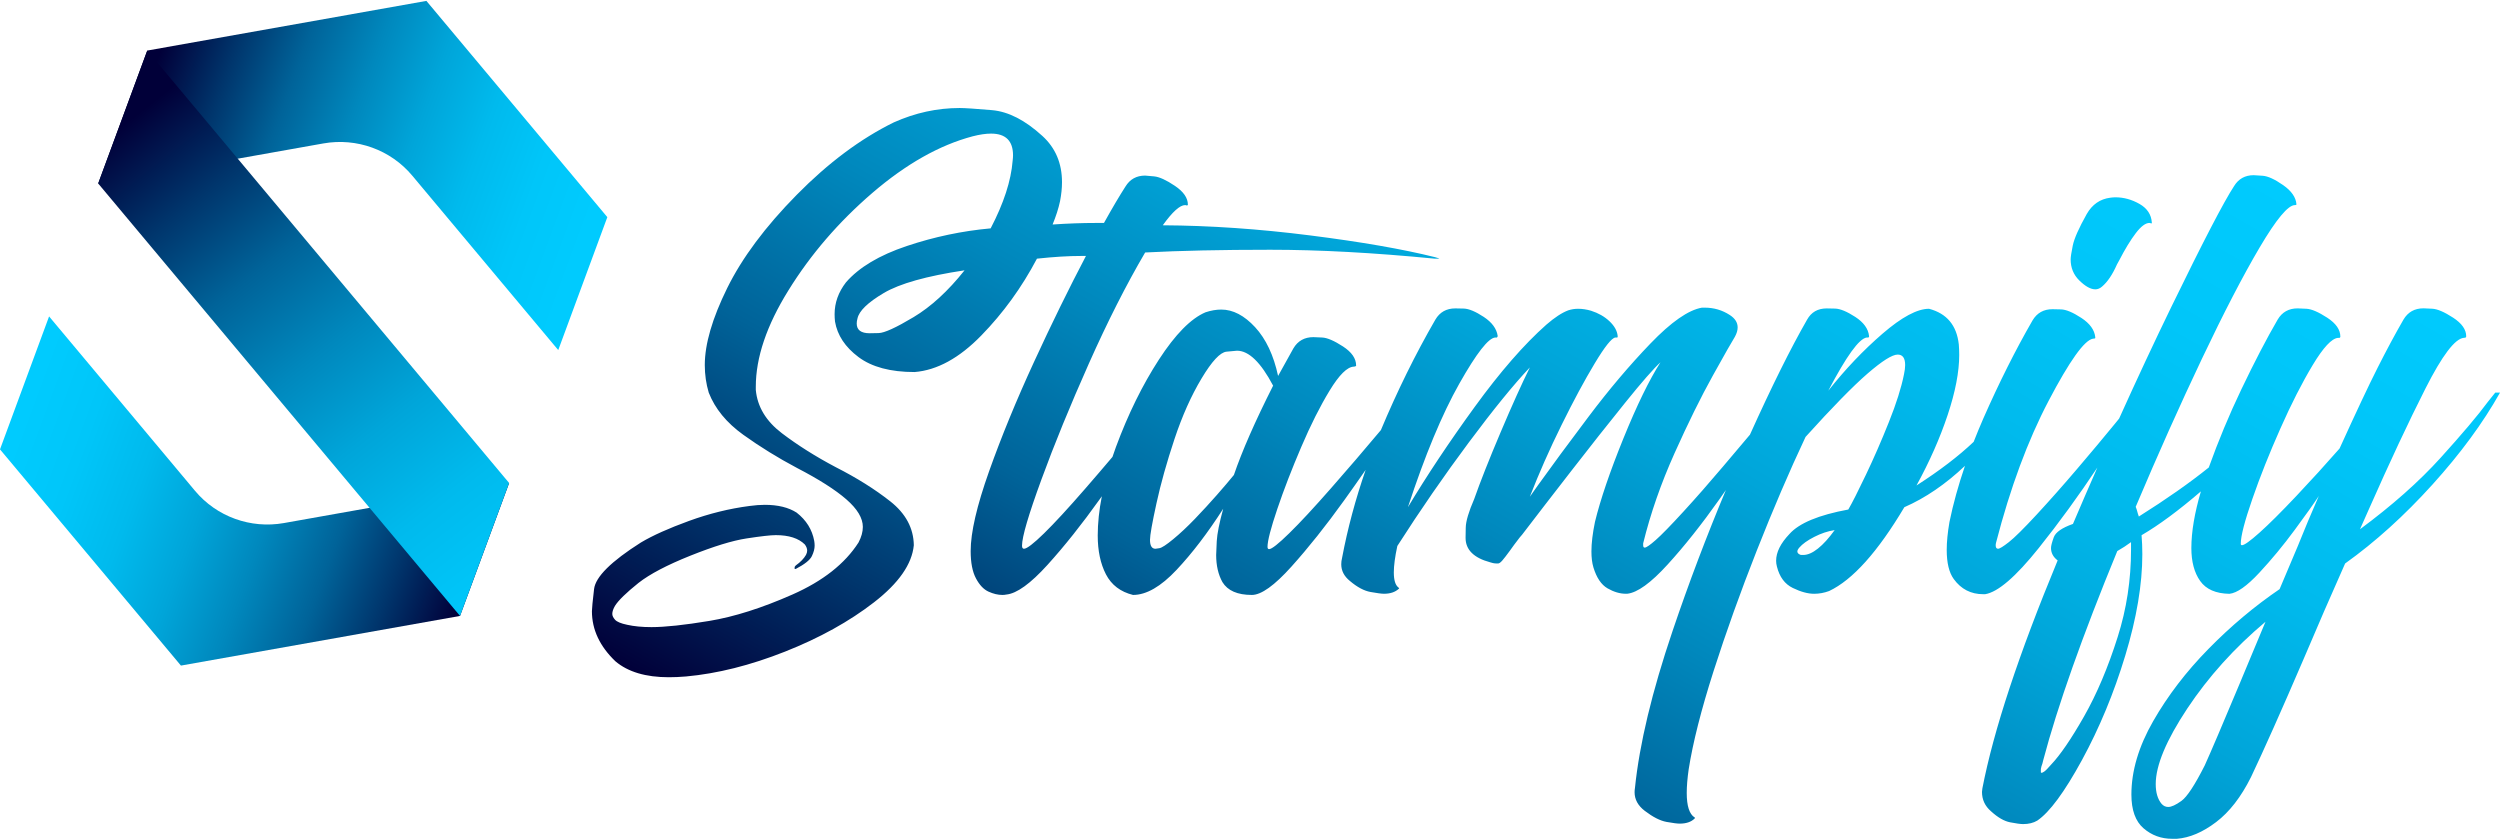 <svg width="131" height="44" viewBox="0 0 131 44" fill="none" xmlns="http://www.w3.org/2000/svg">
<g clip-path="url(#clip0_1009_8294)">
<path d="M108.954 14.695C108.653 14.396 108.502 14.03 108.502 13.595C108.502 13.473 108.539 13.229 108.614 12.863C108.69 12.497 108.933 11.948 109.345 11.215C109.632 10.713 110.043 10.429 110.577 10.36C110.673 10.347 110.763 10.339 110.845 10.339C111.284 10.339 111.704 10.455 112.109 10.685C112.513 10.916 112.728 11.242 112.756 11.661V11.702H112.715L112.633 11.682C112.427 11.682 112.187 11.861 111.913 12.221C111.639 12.58 111.351 13.053 111.051 13.635C111.01 13.703 110.968 13.778 110.928 13.859C110.694 14.388 110.434 14.775 110.146 15.018C110.037 15.113 109.92 15.161 109.797 15.161C109.55 15.161 109.269 15.005 108.954 14.693V14.695ZM131 20.575C130.109 22.162 128.928 23.769 127.456 25.396C125.983 27.024 124.459 28.402 122.884 29.527C122.13 31.223 121.411 32.877 120.727 34.492C119.549 37.232 118.623 39.307 117.953 40.718C117.432 41.763 116.822 42.55 116.124 43.078C115.425 43.608 114.741 43.899 114.07 43.953H113.823C113.247 43.953 112.748 43.77 112.323 43.404C111.898 43.038 111.685 42.447 111.685 41.634C111.685 40.4 112.065 39.117 112.826 37.789C113.587 36.459 114.552 35.197 115.723 34.004C116.894 32.81 118.137 31.766 119.451 30.871C119.739 30.179 120.055 29.433 120.397 28.633C120.739 27.779 121.109 26.897 121.506 25.988C121.259 26.367 120.838 26.961 120.242 27.768C119.647 28.575 119.027 29.325 118.383 30.017C117.738 30.709 117.219 31.075 116.821 31.116C116.109 31.103 115.598 30.88 115.29 30.445C114.982 30.012 114.827 29.434 114.827 28.716C114.827 27.86 114.999 26.867 115.327 25.748C114.162 26.749 113.125 27.517 112.218 28.045C112.245 28.37 112.258 28.702 112.258 29.042C112.258 30.615 111.96 32.386 111.364 34.352C110.768 36.319 110.012 38.143 109.095 39.826C108.178 41.508 107.396 42.565 106.753 43C106.547 43.122 106.301 43.182 106.013 43.182C105.877 43.182 105.649 43.152 105.335 43.09C105.02 43.03 104.684 42.836 104.329 42.511C104.013 42.24 103.856 41.901 103.856 41.494L103.877 41.31C104.465 38.271 105.78 34.29 107.821 29.366C107.588 29.191 107.473 28.974 107.473 28.715C107.473 28.607 107.521 28.42 107.617 28.155C107.713 27.89 108.048 27.657 108.623 27.454C109.053 26.445 109.479 25.461 109.902 24.499C108.922 25.973 107.898 27.383 106.825 28.725C105.625 30.224 104.691 31.028 104.021 31.136H103.918C103.275 31.136 102.761 30.871 102.377 30.342C102.131 30.003 102.008 29.495 102.008 28.816C102.008 28.395 102.056 27.908 102.152 27.351C102.348 26.393 102.623 25.412 102.964 24.41C101.948 25.372 100.889 26.096 99.788 26.577C98.391 28.924 97.077 30.389 95.844 30.971C95.583 31.067 95.323 31.114 95.062 31.114C94.734 31.114 94.361 31.013 93.942 30.809C93.524 30.606 93.247 30.233 93.111 29.69C93.082 29.582 93.069 29.481 93.069 29.386C93.069 28.938 93.302 28.47 93.768 27.981C94.274 27.412 95.302 26.985 96.851 26.699C97.056 26.347 97.364 25.739 97.774 24.878C98.185 24.017 98.586 23.098 98.976 22.121C99.367 21.145 99.631 20.31 99.768 19.618C99.809 19.428 99.83 19.265 99.83 19.129C99.83 18.764 99.7 18.58 99.439 18.58C99.152 18.58 98.625 18.913 97.857 19.577C97.09 20.242 96.008 21.347 94.611 22.894C93.761 24.698 92.909 26.686 92.053 28.856C91.197 31.027 90.444 33.128 89.792 35.163C89.142 37.197 88.707 38.913 88.487 40.31C88.419 40.785 88.385 41.199 88.385 41.551C88.385 42.229 88.521 42.656 88.795 42.833C88.808 42.833 88.816 42.84 88.816 42.854C88.816 42.868 88.808 42.881 88.795 42.894C88.617 43.07 88.356 43.158 88.014 43.158C87.89 43.158 87.661 43.128 87.326 43.068C86.99 43.006 86.611 42.813 86.186 42.488C85.83 42.217 85.652 41.89 85.652 41.511C85.652 41.443 85.659 41.368 85.672 41.287C85.906 38.994 86.563 36.25 87.645 33.056C88.499 30.532 89.433 28.073 90.437 25.676C90.325 25.837 90.217 25.994 90.1 26.159C89.175 27.468 88.271 28.607 87.387 29.577C86.504 30.548 85.795 31.059 85.26 31.113H85.199C84.884 31.113 84.563 31.018 84.234 30.829C83.906 30.639 83.659 30.272 83.494 29.729C83.425 29.499 83.391 29.22 83.391 28.895C83.391 28.461 83.453 27.946 83.576 27.349C83.864 26.168 84.361 24.711 85.066 22.974C85.771 21.238 86.419 19.909 87.008 18.986C86.651 19.311 86.034 20.017 85.159 21.102C84.282 22.188 83.344 23.374 82.345 24.663C81.345 25.952 80.481 27.071 79.756 28.02C79.715 28.074 79.674 28.122 79.633 28.163C79.413 28.447 79.242 28.678 79.119 28.855C78.94 29.099 78.808 29.272 78.718 29.374C78.629 29.475 78.556 29.526 78.502 29.526H78.419C78.364 29.526 78.303 29.52 78.234 29.506C78.194 29.493 78.145 29.479 78.09 29.466C77.227 29.235 76.796 28.807 76.796 28.183C76.796 28.156 76.799 27.977 76.805 27.644C76.812 27.311 76.959 26.813 77.248 26.149C77.563 25.254 78.02 24.094 78.624 22.67C79.227 21.246 79.741 20.107 80.165 19.252C79.329 20.134 78.264 21.442 76.97 23.178C75.676 24.915 74.426 26.725 73.22 28.61C73.097 29.18 73.036 29.641 73.036 29.994C73.036 30.402 73.118 30.666 73.282 30.788C73.295 30.802 73.306 30.811 73.312 30.818C73.32 30.825 73.315 30.835 73.302 30.848C73.111 31.026 72.85 31.113 72.521 31.113C72.397 31.113 72.165 31.083 71.822 31.021C71.48 30.961 71.117 30.767 70.734 30.442C70.432 30.198 70.282 29.907 70.282 29.567C70.282 29.459 70.295 29.35 70.323 29.242C70.616 27.686 71.033 26.146 71.561 24.62C71.203 25.137 70.828 25.67 70.426 26.23C69.48 27.547 68.562 28.699 67.673 29.689C66.782 30.68 66.091 31.175 65.597 31.175C64.843 31.175 64.33 30.951 64.056 30.503C63.837 30.111 63.727 29.635 63.727 29.08C63.727 28.985 63.737 28.744 63.758 28.358C63.779 27.97 63.891 27.405 64.096 26.658C63.288 27.92 62.473 28.988 61.651 29.862C60.829 30.737 60.069 31.175 59.37 31.175C58.713 31.012 58.241 30.653 57.952 30.096C57.665 29.54 57.521 28.861 57.521 28.061C57.521 27.415 57.594 26.728 57.736 26.004C57.701 26.053 57.67 26.099 57.634 26.149C56.695 27.465 55.781 28.614 54.89 29.598C53.999 30.581 53.281 31.1 52.733 31.154C52.665 31.168 52.597 31.175 52.528 31.175C52.294 31.175 52.052 31.117 51.799 31.002C51.545 30.887 51.326 30.656 51.142 30.31C50.956 29.964 50.863 29.486 50.863 28.875C50.863 27.899 51.185 26.506 51.829 24.694C52.473 22.883 53.257 20.974 54.182 18.966C55.106 16.959 56.014 15.108 56.904 13.412H56.658C55.986 13.412 55.212 13.459 54.336 13.554C53.541 15.06 52.568 16.403 51.418 17.582C50.267 18.763 49.103 19.4 47.925 19.495C46.665 19.495 45.685 19.234 44.987 18.711C44.288 18.189 43.877 17.568 43.754 16.849C43.74 16.714 43.733 16.584 43.733 16.463C43.733 15.867 43.931 15.311 44.33 14.794C45.014 14.008 46.075 13.374 47.514 12.892C48.952 12.41 50.418 12.101 51.911 11.966C52.597 10.65 52.98 9.471 53.062 8.426C53.075 8.317 53.083 8.222 53.083 8.14C53.083 7.381 52.698 7.001 51.932 7.001C51.658 7.001 51.336 7.048 50.966 7.143C49.226 7.605 47.474 8.595 45.706 10.114C43.94 11.634 42.474 13.337 41.31 15.221C40.172 17.053 39.604 18.735 39.604 20.268V20.431C39.685 21.313 40.141 22.069 40.97 22.7C41.799 23.33 42.741 23.925 43.796 24.481C44.891 25.038 45.843 25.634 46.651 26.271C47.459 26.909 47.871 27.675 47.884 28.57C47.788 29.561 47.093 30.558 45.799 31.561C44.504 32.565 42.95 33.427 41.135 34.145C39.32 34.863 37.592 35.297 35.948 35.447C35.632 35.474 35.332 35.487 35.044 35.487C33.839 35.487 32.906 35.209 32.249 34.653C31.427 33.866 31.017 32.991 31.017 32.028C31.017 31.892 31.054 31.506 31.129 30.868C31.204 30.23 32.023 29.416 33.584 28.427C34.2 28.06 35.039 27.684 36.102 27.297C37.163 26.911 38.222 26.649 39.276 26.513C39.564 26.473 39.831 26.453 40.077 26.453C40.763 26.453 41.318 26.589 41.742 26.86C42.248 27.254 42.557 27.749 42.666 28.346C42.679 28.427 42.687 28.508 42.687 28.59C42.687 28.753 42.64 28.936 42.542 29.14C42.446 29.343 42.166 29.567 41.7 29.811H41.639V29.72C41.639 29.7 41.658 29.669 41.7 29.629C41.946 29.453 42.124 29.269 42.233 29.078C42.275 28.997 42.296 28.923 42.296 28.855C42.296 28.747 42.254 28.637 42.172 28.529C41.844 28.204 41.336 28.041 40.652 28.041C40.378 28.041 39.868 28.099 39.121 28.214C38.374 28.328 37.392 28.631 36.172 29.119C34.953 29.607 34.049 30.082 33.461 30.542C32.817 31.058 32.406 31.458 32.228 31.742C32.132 31.906 32.084 32.047 32.084 32.169C32.084 32.264 32.132 32.366 32.228 32.474C32.324 32.582 32.536 32.671 32.865 32.739C33.222 32.82 33.645 32.861 34.139 32.861C34.85 32.861 35.861 32.753 37.169 32.536C38.477 32.319 39.929 31.858 41.525 31.152C43.121 30.447 44.275 29.538 44.987 28.426C45.137 28.14 45.213 27.869 45.213 27.611C45.213 27.15 44.925 26.669 44.349 26.167C43.774 25.666 42.911 25.116 41.761 24.52C40.761 23.99 39.822 23.41 38.945 22.78C38.069 22.15 37.466 21.414 37.138 20.573C37 20.111 36.931 19.63 36.931 19.128C36.931 18.03 37.322 16.687 38.103 15.1C38.884 13.513 40.099 11.882 41.75 10.207C43.401 8.532 45.096 7.267 46.835 6.413C47.958 5.911 49.109 5.66 50.287 5.66C50.561 5.66 51.126 5.698 51.982 5.772C52.838 5.846 53.718 6.298 54.622 7.125C55.307 7.749 55.649 8.556 55.649 9.547C55.649 9.859 55.614 10.191 55.546 10.543C55.465 10.924 55.334 11.33 55.156 11.764C55.95 11.71 56.703 11.683 57.416 11.683H57.848C58.285 10.897 58.662 10.259 58.977 9.77C59.21 9.391 59.553 9.201 60.005 9.201C60.045 9.201 60.202 9.215 60.477 9.242C60.751 9.269 61.115 9.435 61.567 9.74C62.019 10.045 62.245 10.374 62.245 10.727C62.245 10.74 62.237 10.751 62.224 10.758C62.211 10.765 62.196 10.767 62.183 10.767C62.155 10.754 62.128 10.747 62.101 10.747C61.827 10.747 61.436 11.1 60.929 11.805C63.395 11.819 65.966 11.995 68.645 12.335C71.323 12.674 73.504 13.054 75.19 13.474C75.339 13.514 75.416 13.542 75.416 13.555H75.19C71.998 13.243 69.121 13.087 66.56 13.087C63.999 13.087 61.828 13.135 60.006 13.23C59.019 14.912 58.036 16.852 57.057 19.049C56.078 21.247 55.249 23.271 54.572 25.123C53.894 26.975 53.554 28.13 53.554 28.592C53.554 28.7 53.588 28.755 53.657 28.755C53.806 28.755 54.157 28.487 54.705 27.951C55.253 27.416 55.972 26.635 56.862 25.611C57.361 25.038 57.834 24.484 58.294 23.941C58.352 23.77 58.411 23.599 58.475 23.424C59.112 21.702 59.863 20.176 60.725 18.846C61.588 17.517 62.403 16.689 63.169 16.364C63.457 16.269 63.732 16.221 63.993 16.221C64.608 16.221 65.2 16.53 65.77 17.147C66.338 17.764 66.739 18.615 66.972 19.7C67.246 19.198 67.513 18.718 67.773 18.256C68.005 17.862 68.356 17.666 68.821 17.666C68.862 17.666 69.016 17.673 69.283 17.686C69.55 17.699 69.913 17.856 70.372 18.154C70.831 18.453 71.06 18.785 71.06 19.151V19.172C71.046 19.184 71.029 19.195 71.009 19.202C70.989 19.209 70.965 19.212 70.937 19.212C70.594 19.226 70.174 19.643 69.674 20.463C69.174 21.284 68.677 22.271 68.185 23.423C67.691 24.577 67.273 25.658 66.931 26.669C66.589 27.68 66.418 28.341 66.418 28.653C66.418 28.734 66.445 28.775 66.5 28.775C66.638 28.775 66.99 28.497 67.558 27.94C68.127 27.384 68.859 26.594 69.757 25.57C70.654 24.547 71.489 23.574 72.263 22.65C72.297 22.61 72.326 22.575 72.359 22.536C73.21 20.506 74.158 18.575 75.212 16.75C75.444 16.356 75.793 16.16 76.26 16.16C76.288 16.16 76.434 16.163 76.702 16.169C76.968 16.177 77.317 16.322 77.75 16.607C78.181 16.893 78.424 17.224 78.479 17.604C78.479 17.618 78.476 17.631 78.469 17.644C78.462 17.658 78.452 17.672 78.439 17.685H78.357C78 17.698 77.37 18.506 76.466 20.107C75.562 21.707 74.665 23.864 73.775 26.577C74.775 24.908 75.942 23.155 77.278 21.317C78.613 19.48 79.863 18.045 81.027 17.014C81.465 16.634 81.849 16.383 82.178 16.261C82.342 16.207 82.513 16.18 82.692 16.18C82.91 16.18 83.137 16.214 83.37 16.282C83.753 16.404 84.075 16.587 84.335 16.832C84.594 17.076 84.739 17.334 84.766 17.605V17.645C84.766 17.659 84.758 17.673 84.745 17.686H84.642C84.45 17.713 84.091 18.164 83.564 19.04C83.037 19.914 82.457 20.99 81.828 22.265C81.198 23.54 80.643 24.794 80.163 26.029C80.287 25.853 80.43 25.649 80.595 25.419C81.293 24.443 82.177 23.245 83.245 21.828C84.313 20.41 85.391 19.136 86.481 18.003C87.57 16.871 88.471 16.243 89.183 16.121H89.327C89.806 16.121 90.245 16.249 90.642 16.507C90.916 16.684 91.053 16.9 91.053 17.157C91.053 17.307 91.005 17.47 90.909 17.646C90.772 17.863 90.388 18.538 89.758 19.671C89.128 20.804 88.457 22.164 87.745 23.75C87.033 25.337 86.485 26.911 86.102 28.471V28.573C86.102 28.654 86.129 28.695 86.184 28.695C86.266 28.695 86.458 28.563 86.759 28.298C87.061 28.033 87.543 27.539 88.208 26.813C88.873 26.087 89.561 25.303 90.273 24.462C90.783 23.859 91.257 23.298 91.698 22.776C92.832 20.261 93.83 18.252 94.691 16.751C94.91 16.358 95.252 16.161 95.719 16.161C95.746 16.161 95.893 16.164 96.161 16.17C96.427 16.178 96.78 16.323 97.219 16.608C97.656 16.894 97.897 17.226 97.938 17.605V17.645C97.938 17.659 97.925 17.673 97.897 17.686H97.815C97.417 17.74 96.746 18.67 95.802 20.474C96.691 19.348 97.641 18.351 98.646 17.483C99.653 16.615 100.465 16.18 101.081 16.18C102.012 16.424 102.533 17.048 102.642 18.053C102.655 18.229 102.663 18.412 102.663 18.602C102.663 19.484 102.461 20.532 102.057 21.746C101.652 22.96 101.108 24.19 100.424 25.439C101.635 24.663 102.63 23.902 103.42 23.152C103.58 22.748 103.745 22.34 103.926 21.928C104.754 20.049 105.613 18.337 106.504 16.791C106.737 16.398 107.086 16.202 107.552 16.202C107.58 16.202 107.727 16.205 107.994 16.212C108.262 16.219 108.618 16.368 109.063 16.659C109.509 16.951 109.752 17.287 109.792 17.667V17.707C109.792 17.721 109.783 17.73 109.762 17.737C109.742 17.744 109.71 17.747 109.67 17.747C109.218 17.828 108.444 18.913 107.348 21.002C106.252 23.091 105.335 25.567 104.595 28.429C104.581 28.483 104.574 28.53 104.574 28.572C104.574 28.694 104.615 28.754 104.698 28.754C104.781 28.754 104.968 28.639 105.263 28.408C105.558 28.178 106.044 27.696 106.722 26.964C107.399 26.231 108.108 25.432 108.848 24.563C109.588 23.695 110.249 22.904 110.832 22.192C110.908 22.099 110.972 22.019 111.042 21.934C111.979 19.857 112.895 17.896 113.789 16.058C115.44 12.667 116.532 10.564 117.066 9.75C117.299 9.37 117.641 9.18 118.093 9.18C118.134 9.18 118.291 9.19 118.566 9.21C118.84 9.231 119.196 9.393 119.635 9.699C120.073 10.004 120.306 10.34 120.334 10.707C120.334 10.721 120.326 10.73 120.313 10.737C120.3 10.743 120.285 10.747 120.272 10.747H120.253C119.896 10.747 119.283 11.483 118.413 12.954C117.543 14.427 116.533 16.373 115.383 18.794C114.233 21.216 113.075 23.803 111.911 26.556C111.924 26.583 111.942 26.631 111.963 26.699C111.983 26.767 112.004 26.838 112.024 26.913C112.044 26.988 112.061 27.038 112.075 27.066C113.521 26.156 114.742 25.299 115.74 24.496C116.24 23.106 116.806 21.74 117.447 20.402C118.138 18.957 118.772 17.74 119.348 16.749C119.58 16.355 119.93 16.159 120.396 16.159C120.436 16.159 120.591 16.166 120.857 16.179C121.125 16.193 121.487 16.349 121.946 16.647C122.405 16.946 122.635 17.277 122.635 17.644C122.635 17.658 122.631 17.668 122.625 17.674C122.617 17.681 122.607 17.692 122.593 17.704H122.511C122.183 17.733 121.741 18.206 121.186 19.128C120.63 20.052 120.066 21.16 119.491 22.456C118.915 23.751 118.425 24.982 118.022 26.149C117.617 27.315 117.417 28.095 117.417 28.488C117.417 28.542 117.436 28.569 117.478 28.569C117.601 28.569 117.909 28.349 118.402 27.908C118.896 27.467 119.535 26.829 120.324 25.995C121.111 25.161 121.867 24.33 122.593 23.502C123.456 21.603 124.12 20.193 124.587 19.27C125.052 18.348 125.504 17.507 125.942 16.747C126.175 16.353 126.524 16.156 126.99 16.156C127.031 16.156 127.186 16.164 127.452 16.177C127.719 16.191 128.082 16.347 128.542 16.645C129 16.943 129.229 17.269 129.229 17.622C129.229 17.635 129.226 17.649 129.22 17.662C129.212 17.676 129.202 17.686 129.189 17.693C129.175 17.699 129.149 17.702 129.107 17.702C128.641 17.743 127.97 18.628 127.094 20.358C126.218 22.087 125.224 24.207 124.115 26.716L123.663 27.734C125.348 26.486 126.756 25.238 127.886 23.99C129.016 22.742 129.841 21.765 130.362 21.06C130.526 20.857 130.656 20.694 130.752 20.572H130.999L131 20.575ZM50.541 14.165C48.555 14.463 47.144 14.86 46.309 15.355C45.472 15.85 45.014 16.295 44.932 16.688C44.905 16.783 44.892 16.871 44.892 16.953C44.892 17.293 45.118 17.462 45.57 17.462C45.583 17.462 45.741 17.459 46.042 17.453C46.344 17.446 46.953 17.168 47.871 16.618C48.789 16.068 49.679 15.252 50.542 14.166L50.541 14.165ZM66.711 20.208C66.067 18.988 65.437 18.377 64.82 18.377C64.779 18.377 64.594 18.394 64.266 18.428C63.937 18.462 63.501 18.929 62.961 19.832C62.419 20.735 61.947 21.792 61.543 23.006C61.139 24.22 60.824 25.343 60.599 26.374C60.373 27.405 60.26 28.043 60.26 28.287C60.26 28.6 60.355 28.755 60.547 28.755C60.56 28.755 60.629 28.746 60.752 28.725C60.876 28.706 61.116 28.55 61.472 28.257C61.828 27.965 62.208 27.609 62.613 27.189C63.017 26.768 63.4 26.351 63.763 25.938C64.126 25.524 64.424 25.175 64.656 24.889C65.081 23.642 65.765 22.082 66.711 20.209V20.208ZM96.133 27.778C95.776 27.832 95.421 27.951 95.065 28.134C94.709 28.316 94.449 28.503 94.284 28.694C94.215 28.775 94.181 28.843 94.181 28.897C94.181 28.978 94.244 29.04 94.367 29.08H94.49C94.723 29.08 94.981 28.968 95.261 28.744C95.542 28.521 95.833 28.198 96.136 27.778H96.133ZM111.666 28.408C111.447 28.572 111.207 28.727 110.946 28.876C109.111 33.339 107.816 36.995 107.063 39.844L107.023 40.007C106.981 40.115 106.955 40.21 106.941 40.293V40.475C106.955 40.488 106.968 40.496 106.981 40.496C107.01 40.496 107.057 40.472 107.125 40.425C107.194 40.377 107.311 40.258 107.475 40.069C107.954 39.567 108.529 38.726 109.201 37.546C109.872 36.366 110.462 34.975 110.967 33.375C111.433 31.91 111.666 30.383 111.666 28.796V28.41V28.408ZM118.713 32.579C117.084 33.949 115.717 35.466 114.614 37.126C113.512 38.788 112.96 40.107 112.96 41.084C112.96 41.532 113.063 41.877 113.268 42.122C113.364 42.23 113.481 42.285 113.618 42.285C113.782 42.285 114.012 42.179 114.305 41.969C114.6 41.758 115.008 41.138 115.528 40.108C115.871 39.348 116.473 37.937 117.336 35.875C117.76 34.858 118.219 33.76 118.712 32.579H118.713Z" fill="url(#paint0_linear_1009_8294)"/>
<path d="M10.221 25.722L2.572 16.58L0 23.547L9.481 34.877L24.106 32.275L26.678 25.309L14.878 27.408C13.133 27.718 11.353 27.074 10.221 25.722Z" fill="url(#paint1_linear_1009_8294)"/>
<path d="M22.343 0.047L7.717 2.649L5.146 9.616L16.945 7.516C18.691 7.206 20.47 7.85 21.602 9.203L29.252 18.344L31.824 11.378L22.343 0.047Z" fill="url(#paint2_linear_1009_8294)"/>
<path d="M5.144 9.614L14.625 20.945L24.106 32.276L26.678 25.309L17.197 13.978L7.716 2.648L5.144 9.614Z" fill="url(#paint3_linear_1009_8294)"/>
</g>
<defs>
<linearGradient id="paint0_linear_1009_8294" x1="64.09" y1="52.912" x2="96.404" y2="-3.608" gradientUnits="userSpaceOnUse">
<stop stop-color="#010039"/>
<stop offset="0.15" stop-color="#00356C"/>
<stop offset="0.29" stop-color="#006399"/>
<stop offset="0.44" stop-color="#0088BD"/>
<stop offset="0.58" stop-color="#00A5D9"/>
<stop offset="0.72" stop-color="#00BAED"/>
<stop offset="0.86" stop-color="#00C6F9"/>
<stop offset="1" stop-color="#00CBFE"/>
</linearGradient>
<linearGradient id="paint1_linear_1009_8294" x1="23.927" y1="32.214" x2="0.538" y2="23.58" gradientUnits="userSpaceOnUse">
<stop stop-color="#010039"/>
<stop offset="0.15" stop-color="#00356C"/>
<stop offset="0.29" stop-color="#006399"/>
<stop offset="0.44" stop-color="#0088BD"/>
<stop offset="0.58" stop-color="#00A5D9"/>
<stop offset="0.72" stop-color="#00BAED"/>
<stop offset="0.86" stop-color="#00C6F9"/>
<stop offset="1" stop-color="#00CBFE"/>
</linearGradient>
<linearGradient id="paint2_linear_1009_8294" x1="8.338" y1="2.878" x2="31.052" y2="11.262" gradientUnits="userSpaceOnUse">
<stop stop-color="#010039"/>
<stop offset="0.15" stop-color="#00356C"/>
<stop offset="0.29" stop-color="#006399"/>
<stop offset="0.44" stop-color="#0088BD"/>
<stop offset="0.58" stop-color="#00A5D9"/>
<stop offset="0.72" stop-color="#00BAED"/>
<stop offset="0.86" stop-color="#00C6F9"/>
<stop offset="1" stop-color="#00CBFE"/>
</linearGradient>
<linearGradient id="paint3_linear_1009_8294" x1="6.901" y1="6.221" x2="29.038" y2="34.277" gradientUnits="userSpaceOnUse">
<stop stop-color="#010039"/>
<stop offset="0.15" stop-color="#00356C"/>
<stop offset="0.29" stop-color="#006399"/>
<stop offset="0.44" stop-color="#0088BD"/>
<stop offset="0.58" stop-color="#00A5D9"/>
<stop offset="0.72" stop-color="#00BAED"/>
<stop offset="0.86" stop-color="#00C6F9"/>
<stop offset="1" stop-color="#00CBFE"/>
</linearGradient>
<clipPath id="clip0_1009_8294">
<rect width="131" height="44" fill="white"/>
</clipPath>
</defs>
</svg>
